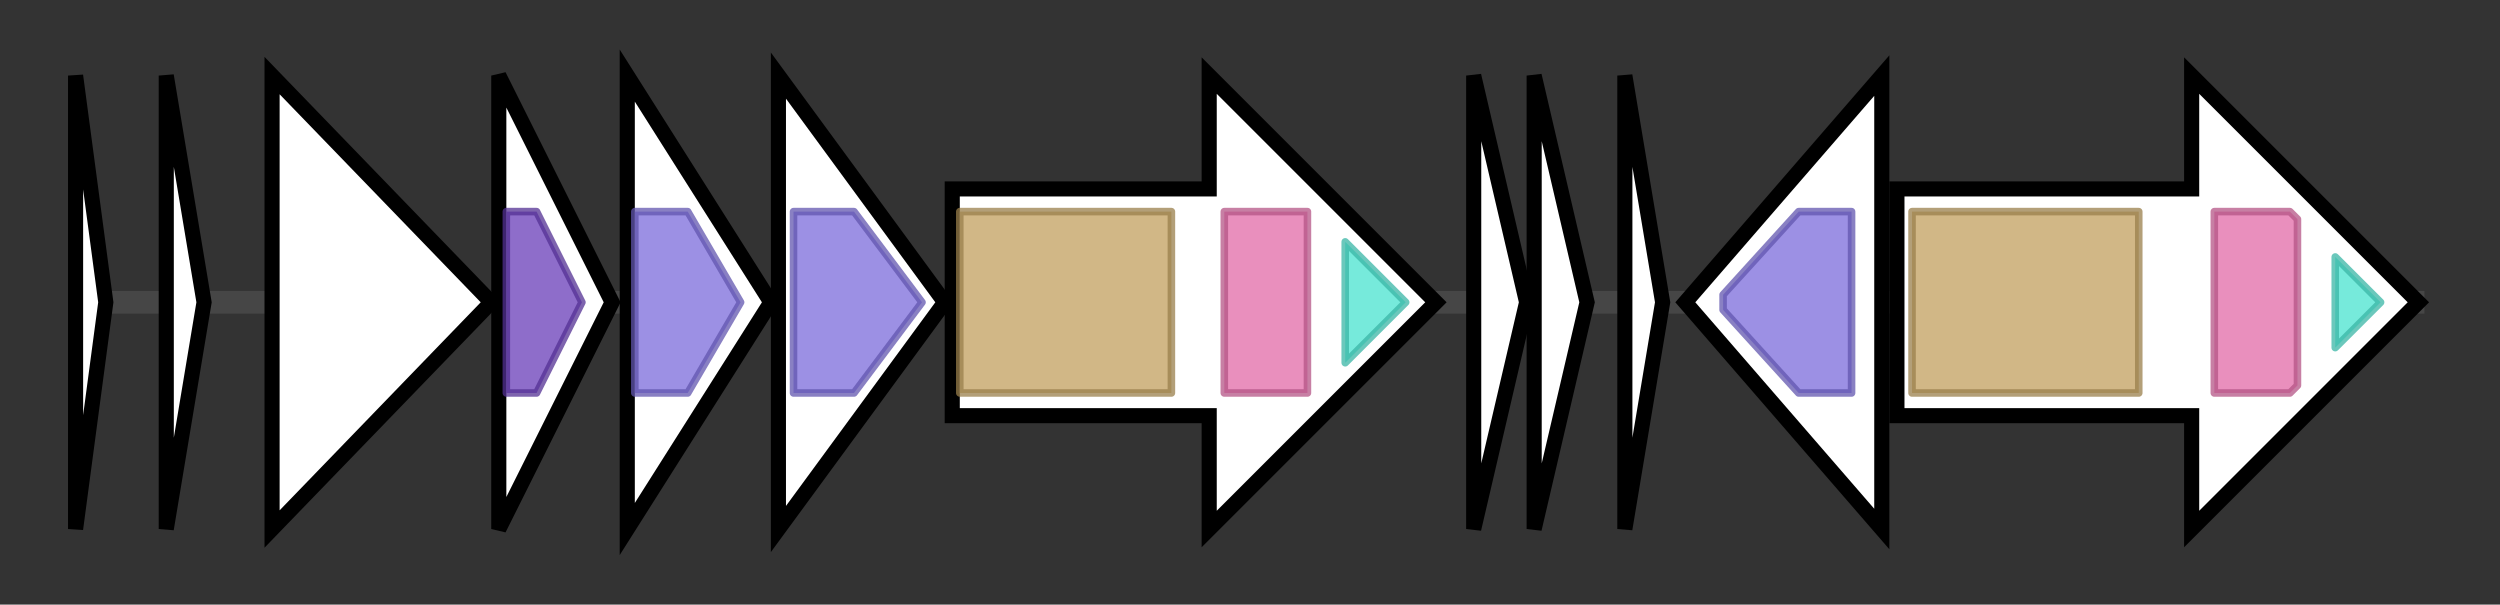 <svg version="1.1" baseProfile="full" xmlns="http://www.w3.org/2000/svg" width="330.8" height="80">
	<rect width="100%" height="100%" fill="#333333" stroke="none"/>
	<g>
		<line x1="10" y1="40.0" x2="320.8" y2="40.0" style="stroke:rgb(70,70,70); stroke-width:3 "/>
		<g>
			<title>pirE2
piricyclamide precursor</title>
			<polygon class="pirE2
piricyclamide precursor" points="10,10 14,40 10,70" fill="rgb(255,255,255)" fill-opacity="1.0" stroke="rgb(0,0,0)" stroke-width="2"  />
		</g>
		<g>
			<title>pirE3
piricyclamide precursor</title>
			<polygon class="pirE3
piricyclamide precursor" points="22,10 27,40 22,70" fill="rgb(255,255,255)" fill-opacity="1.0" stroke="rgb(0,0,0)" stroke-width="2"  />
		</g>
		<g>
			<title>pirF
putative prenyl transferase</title>
			<polygon class="pirF
putative prenyl transferase" points="36,10 65,40 36,70" fill="rgb(255,255,255)" fill-opacity="1.0" stroke="rgb(0,0,0)" stroke-width="2"  />
		</g>
		<g>
			<title>
hypothetical protein</title>
			<polygon class="
hypothetical protein" points="66,10 81,40 66,70" fill="rgb(255,255,255)" fill-opacity="1.0" stroke="rgb(0,0,0)" stroke-width="2"  />
			<g>
				<title>DUF29 (PF01724)
"Domain of unknown function DUF29"</title>
				<polygon class="PF01724" points="67,28 71,28 77,40 71,52 67,52" stroke-linejoin="round" width="13" height="24" fill="rgb(104,61,184)" stroke="rgb(83,48,147)" stroke-width="1" opacity="0.75" />
			</g>
		</g>
		<g>
			<title>
hypothetical protein</title>
			<polygon class="
hypothetical protein" points="83,10 102,40 83,70" fill="rgb(255,255,255)" fill-opacity="1.0" stroke="rgb(0,0,0)" stroke-width="2"  />
			<g>
				<title>Uma2 (PF05685)
"Putative restriction endonuclease"</title>
				<polygon class="PF05685" points="84,28 91,28 98,40 91,52 84,52" stroke-linejoin="round" width="17" height="24" fill="rgb(123,107,219)" stroke="rgb(98,85,175)" stroke-width="1" opacity="0.75" />
			</g>
		</g>
		<g>
			<title>
hypothetical protein</title>
			<polygon class="
hypothetical protein" points="103,10 125,40 103,70" fill="rgb(255,255,255)" fill-opacity="1.0" stroke="rgb(0,0,0)" stroke-width="2"  />
			<g>
				<title>Uma2 (PF05685)
"Putative restriction endonuclease"</title>
				<polygon class="PF05685" points="105,28 113,28 122,40 122,40 113,52 105,52" stroke-linejoin="round" width="17" height="24" fill="rgb(123,107,219)" stroke="rgb(98,85,175)" stroke-width="1" opacity="0.75" />
			</g>
		</g>
		<g>
			<title>pirA
N-terminal cyanobactin protease</title>
			<polygon class="pirA
N-terminal cyanobactin protease" points="126,25 160,25 160,10 190,40 160,70 160,55 126,55" fill="rgb(255,255,255)" fill-opacity="1.0" stroke="rgb(0,0,0)" stroke-width="2"  />
			<g>
				<title>Peptidase_S8 (PF00082)
"Subtilase family"</title>
				<rect class="PF00082" x="127" y="28" stroke-linejoin="round" width="28" height="24" fill="rgb(193,159,94)" stroke="rgb(154,127,75)" stroke-width="1" opacity="0.75" />
			</g>
			<g>
				<title>PatG_D (PF18047)
"PatG Domain"</title>
				<rect class="PF18047" x="162" y="28" stroke-linejoin="round" width="11" height="24" fill="rgb(225,105,167)" stroke="rgb(180,84,133)" stroke-width="1" opacity="0.75" />
			</g>
			<g>
				<title>PatG_C (PF18065)
"PatG C-terminal"</title>
				<polygon class="PF18065" points="178,32 186,40 178,48" stroke-linejoin="round" width="11" height="24" fill="rgb(73,227,207)" stroke="rgb(58,181,165)" stroke-width="1" opacity="0.75" />
			</g>
		</g>
		<g>
			<title>pirB
hypothetical protein</title>
			<polygon class="pirB
hypothetical protein" points="195,10 202,40 195,70" fill="rgb(255,255,255)" fill-opacity="1.0" stroke="rgb(0,0,0)" stroke-width="2"  />
		</g>
		<g>
			<title>pirC
hypothetical protein</title>
			<polygon class="pirC
hypothetical protein" points="203,10 210,40 203,70" fill="rgb(255,255,255)" fill-opacity="1.0" stroke="rgb(0,0,0)" stroke-width="2"  />
		</g>
		<g>
			<title>pirE4
piricyclamide precursor</title>
			<polygon class="pirE4
piricyclamide precursor" points="215,10 220,40 215,70" fill="rgb(255,255,255)" fill-opacity="1.0" stroke="rgb(0,0,0)" stroke-width="2"  />
		</g>
		<g>
			<title>
hypothetical protein</title>
			<polygon class="
hypothetical protein" points="223,40 249,10 249,70" fill="rgb(255,255,255)" fill-opacity="1.0" stroke="rgb(0,0,0)" stroke-width="2"  />
			<g>
				<title>Uma2 (PF05685)
"Putative restriction endonuclease"</title>
				<polygon class="PF05685" points="228,39 238,28 245,28 245,52 238,52 228,41" stroke-linejoin="round" width="17" height="24" fill="rgb(123,107,219)" stroke="rgb(98,85,175)" stroke-width="1" opacity="0.75" />
			</g>
		</g>
		<g>
			<title>pirG
C-terminal cyanoabactin protease</title>
			<polygon class="pirG
C-terminal cyanoabactin protease" points="251,25 290,25 290,10 320,40 290,70 290,55 251,55" fill="rgb(255,255,255)" fill-opacity="1.0" stroke="rgb(0,0,0)" stroke-width="2"  />
			<g>
				<title>Peptidase_S8 (PF00082)
"Subtilase family"</title>
				<rect class="PF00082" x="253" y="28" stroke-linejoin="round" width="30" height="24" fill="rgb(193,159,94)" stroke="rgb(154,127,75)" stroke-width="1" opacity="0.75" />
			</g>
			<g>
				<title>PatG_D (PF18047)
"PatG Domain"</title>
				<polygon class="PF18047" points="293,28 303,28 304,29 304,51 303,52 293,52" stroke-linejoin="round" width="11" height="24" fill="rgb(225,105,167)" stroke="rgb(180,84,133)" stroke-width="1" opacity="0.75" />
			</g>
			<g>
				<title>PatG_C (PF18065)
"PatG C-terminal"</title>
				<polygon class="PF18065" points="309,34 315,40 309,46" stroke-linejoin="round" width="11" height="24" fill="rgb(73,227,207)" stroke="rgb(58,181,165)" stroke-width="1" opacity="0.75" />
			</g>
		</g>
	</g>
</svg>
